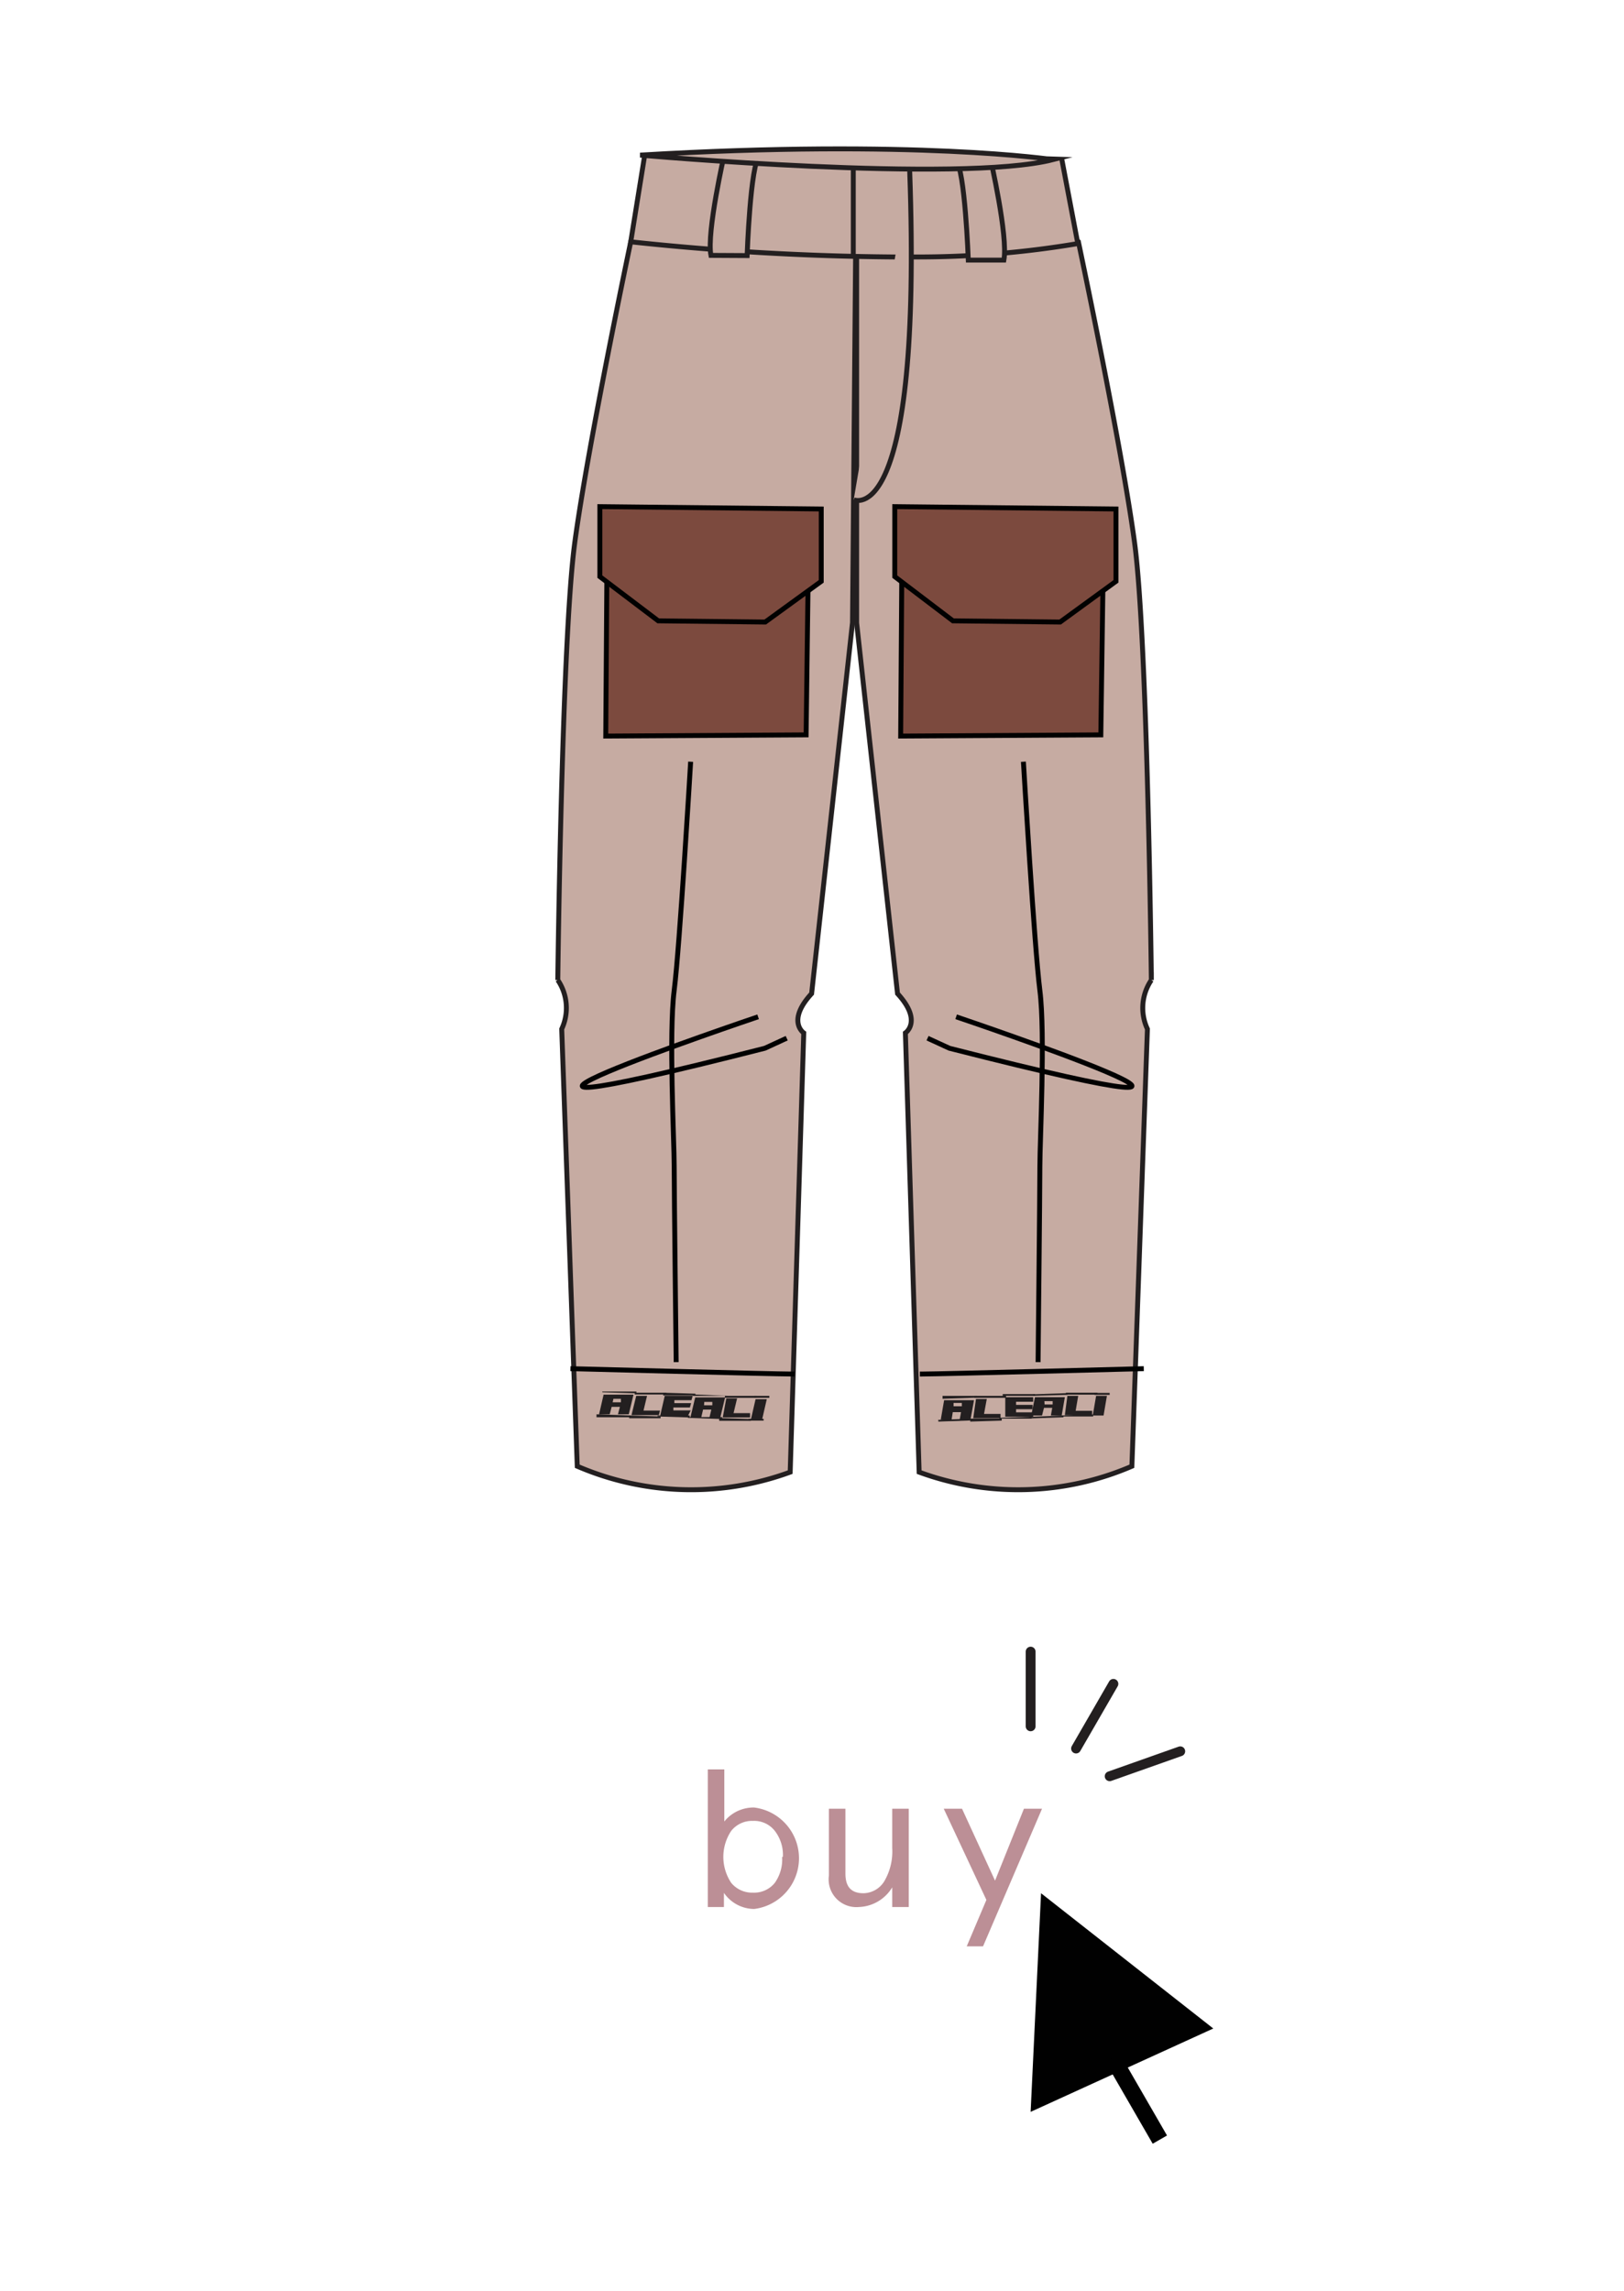 <svg id="Layer_1" data-name="Layer 1" xmlns="http://www.w3.org/2000/svg" viewBox="0 0 82.6 116.54">
  <defs>
    <style>
      .cls-1 {
        fill: #c6aba2;
      }

      .cls-1, .cls-6 {
        stroke: #231f20;
      }

      .cls-1, .cls-2, .cls-3, .cls-6 {
        stroke-miterlimit: 10;
      }

      .cls-1, .cls-2, .cls-3 {
        stroke-width: 0.25px;
      }

      .cls-2 {
        fill: #7c4a3e;
      }

      .cls-2, .cls-3 {
        stroke: #010101;
      }

      .cls-3, .cls-6 {
        fill: none;
      }

      .cls-3 {
        stroke-linecap: square;
      }

      .cls-4 {
        fill: #bc8f96;
      }

      .cls-5 {
        fill: #010101;
      }

      .cls-6 {
        stroke-linecap: round;
        stroke-width: 0.5px;
      }

      .cls-7 {
        fill: #231f20;
      }
    </style>
  </defs>
  <title>howto</title>
  <path class="cls-1" d="M32.08,12.3s-2.19,10.39-2.85,15.33-.86,22.22-.86,22.22a2.53,2.53,0,0,1,.2,2.49l.79,22.24a14.62,14.62,0,0,0,10.83.3l.69-22.34s-.89-.6.4-2l2.08-18.87L43.56,8Z"/>
  <path class="cls-1" d="M54.85,12.3s2.2,10.39,2.86,15.33.85,22.22.85,22.22a2.53,2.53,0,0,0-.2,2.49l-.79,22.24a14.6,14.6,0,0,1-10.82.3l-.7-22.34s.89-.6-.4-2L43.57,31.68V8Z"/>
  <polygon class="cls-2" points="30.87 28.8 30.81 37.44 41 37.38 41.11 28.91 30.87 28.8"/>
  <polygon class="cls-2" points="45.87 28.8 45.81 37.44 55.99 37.38 56.11 28.91 45.87 28.8"/>
  <g>
    <path class="cls-3" d="M35.12,38.87s-.55,9.3-.83,11.51,0,7.64,0,8.93.1,9.85.1,9.85"/>
    <path class="cls-3" d="M38.44,51.76s-20.16,6.81.46,1.56l1-.46"/>
    <path class="cls-3" d="M29.14,69.62s10.22.27,11.14.27"/>
  </g>
  <g>
    <path class="cls-3" d="M52.06,38.87s.55,9.3.83,11.51,0,7.64,0,8.93-.09,9.85-.09,9.85"/>
    <path class="cls-3" d="M48.75,51.76s20.16,6.81-.46,1.56l-1-.46"/>
    <path class="cls-3" d="M58.05,69.62s-10.22.27-11.14.27"/>
  </g>
  <path class="cls-1" d="M32.79,7.9l-.71,4.4a133.72,133.72,0,0,0,13.36.77h1.09a48.86,48.86,0,0,0,8.29-.68L54,8.07"/>
  <path class="cls-1" d="M36.85,7.81s-.92,4-.69,5.18L38,13s.16-4.68.64-5.1Z"/>
  <path class="cls-1" d="M50.37,8.05s.91,3.95.69,5.18l-1.81,0s-.17-4.67-.64-5.09Z"/>
  <path class="cls-1" d="M32.56,7.89s16.26,1.44,21,.23C53.55,8.12,46.54,7.06,32.56,7.89Z"/>
  <path class="cls-1" d="M43.42,25.42s3.5,1.66,2.85-16.7"/>
  <line class="cls-1" x1="43.4" y1="12.96" x2="43.4" y2="8.44"/>
  <polygon class="cls-2" points="30.51 25.77 41.77 25.89 41.77 29.57 38.92 31.64 33.48 31.58 30.51 29.33 30.51 25.77"/>
  <polygon class="cls-2" points="45.51 25.77 56.76 25.89 56.76 29.57 53.92 31.64 48.47 31.58 45.51 29.33 45.51 25.77"/>
  <g>
    <path class="cls-4" d="M36.82,96.28V97H36v-7h.84v2.65a1.91,1.91,0,0,1,1.52-.71,2.6,2.6,0,0,1,0,5.16A1.88,1.88,0,0,1,36.82,96.28Zm3-1.83a2,2,0,0,0-.41-1.32,1.33,1.33,0,0,0-1.11-.51,1.35,1.35,0,0,0-1.11.51,2.38,2.38,0,0,0,0,2.64,1.37,1.37,0,0,0,1.11.5,1.35,1.35,0,0,0,1.11-.5A2.06,2.06,0,0,0,39.78,94.45Z"/>
    <path class="cls-4" d="M42.16,92H43v3.3c0,.69.31,1,.92,1A1.27,1.27,0,0,0,45,95.65,3,3,0,0,0,45.38,94V92h.84v5h-.84V96a2.06,2.06,0,0,1-1.69,1,1.41,1.41,0,0,1-1.53-1.6Z"/>
    <path class="cls-4" d="M52.08,92H53l-3,7h-.83l1-2.36L48,92h.93l1.68,3.66Z"/>
  </g>
  <polygon class="cls-5" points="52.95 96.3 52.42 107.42 61.71 103.18 52.95 96.3"/>
  <line class="cls-6" x1="52.42" y1="87.81" x2="52.42" y2="84.01"/>
  <line class="cls-6" x1="54.73" y1="88.94" x2="56.63" y2="85.65"/>
  <line class="cls-6" x1="56.44" y1="90.35" x2="60.03" y2="89.08"/>
  <rect class="cls-5" x="57.37" y="104.35" width="0.84" height="4.8" transform="translate(-45.63 43.2) rotate(-30)"/>
  <g>
    <path class="cls-7" d="M30.34,71.94l1.74.06,0,.09-1.74,0Zm.36-1,1.52,0-.24,1h-.55l.1-.38-.42,0-.1.38h-.54Zm-.07-.16,1.74,0,0,.09-1.73-.05Zm.53.55.42,0,0-.18H31.2Z"/>
    <path class="cls-7" d="M32,72l1.6.05,0,.09-1.6,0Zm.36-1h.55l-.18.75.84,0-.06.23-1.39,0Zm-.07-.16,1.6,0,0,.09-1.61,0Z"/>
    <path class="cls-7" d="M33.45,72l1.63,0,0,.1-1.64-.05Zm.36-1,1.42,0-.06.22-.87,0,0,.15.85,0-.06.22-.84,0,0,.15.88,0L35,72l-1.42,0Zm-.08-.16,1.64.05,0,.09-1.64,0Z"/>
    <path class="cls-7" d="M35,72.08l1.73,0,0,.1-1.74-.06Zm.36-1,1.52,0-.24,1-.55,0,.09-.38h-.42l-.09.38-.55,0Zm-.08-.15L37,71,37,71,35.23,71Zm.53.55h.42l0-.17h-.41Z"/>
    <path class="cls-7" d="M36.58,72.13l1.61.05,0,.09-1.61,0Zm.36-1,.55,0-.18.75.84,0,0,.22-1.39,0ZM36.87,71l1.61,0,0,.1-1.61,0Z"/>
    <path class="cls-7" d="M38.07,72.17l.77,0,0,.09-.77,0Zm.36-1H39l-.23,1H38.2ZM38.36,71l.77,0,0,.1-.77,0Z"/>
  </g>
  <g>
    <path class="cls-7" d="M47.72,72.22l1.74-.06,0,.09-1.73.06Zm.3-1,1.52,0-.18,1-.55,0,.07-.39-.42,0-.06.38-.55,0ZM47.94,71,49.68,71l0,.09-1.74.06Zm.56.53.42,0,0-.17h-.42Z"/>
    <path class="cls-7" d="M49.34,72.16l1.61,0,0,.1-1.6.05Zm.3-1,.55,0-.14.76.84,0,0,.22-1.39,0ZM49.56,71l1.61,0,0,.1-1.61,0Z"/>
    <path class="cls-7" d="M50.83,72.12l1.64-.06,0,.1-1.64,0Zm.3-1.05,1.42,0,0,.23-.87,0,0,.16.84,0,0,.22-.84,0,0,.16.87,0,0,.22-1.42,0ZM51,70.91l1.64,0V71L51,71Z"/>
    <path class="cls-7" d="M52.35,72.07,54.09,72l0,.09-1.74.06Zm.29-1,1.52,0L54,72l-.55,0,.07-.39-.42,0L53,72l-.55,0Zm-.08-.15,1.74-.06,0,.09L52.55,71Zm.57.52.41,0,0-.17h-.42Z"/>
    <path class="cls-7" d="M54,72l1.6-.05v.1l-1.61,0Zm.29-1,.55,0-.13.76.84,0,0,.22-1.39,0Zm-.08-.16,1.61,0,0,.1-1.6,0Z"/>
    <path class="cls-7" d="M55.46,72l.76,0V72l-.77,0Zm.29-1,.55,0-.17,1-.55,0Zm-.08-.15.77,0,0,.1-.77,0Z"/>
  </g>
</svg>

